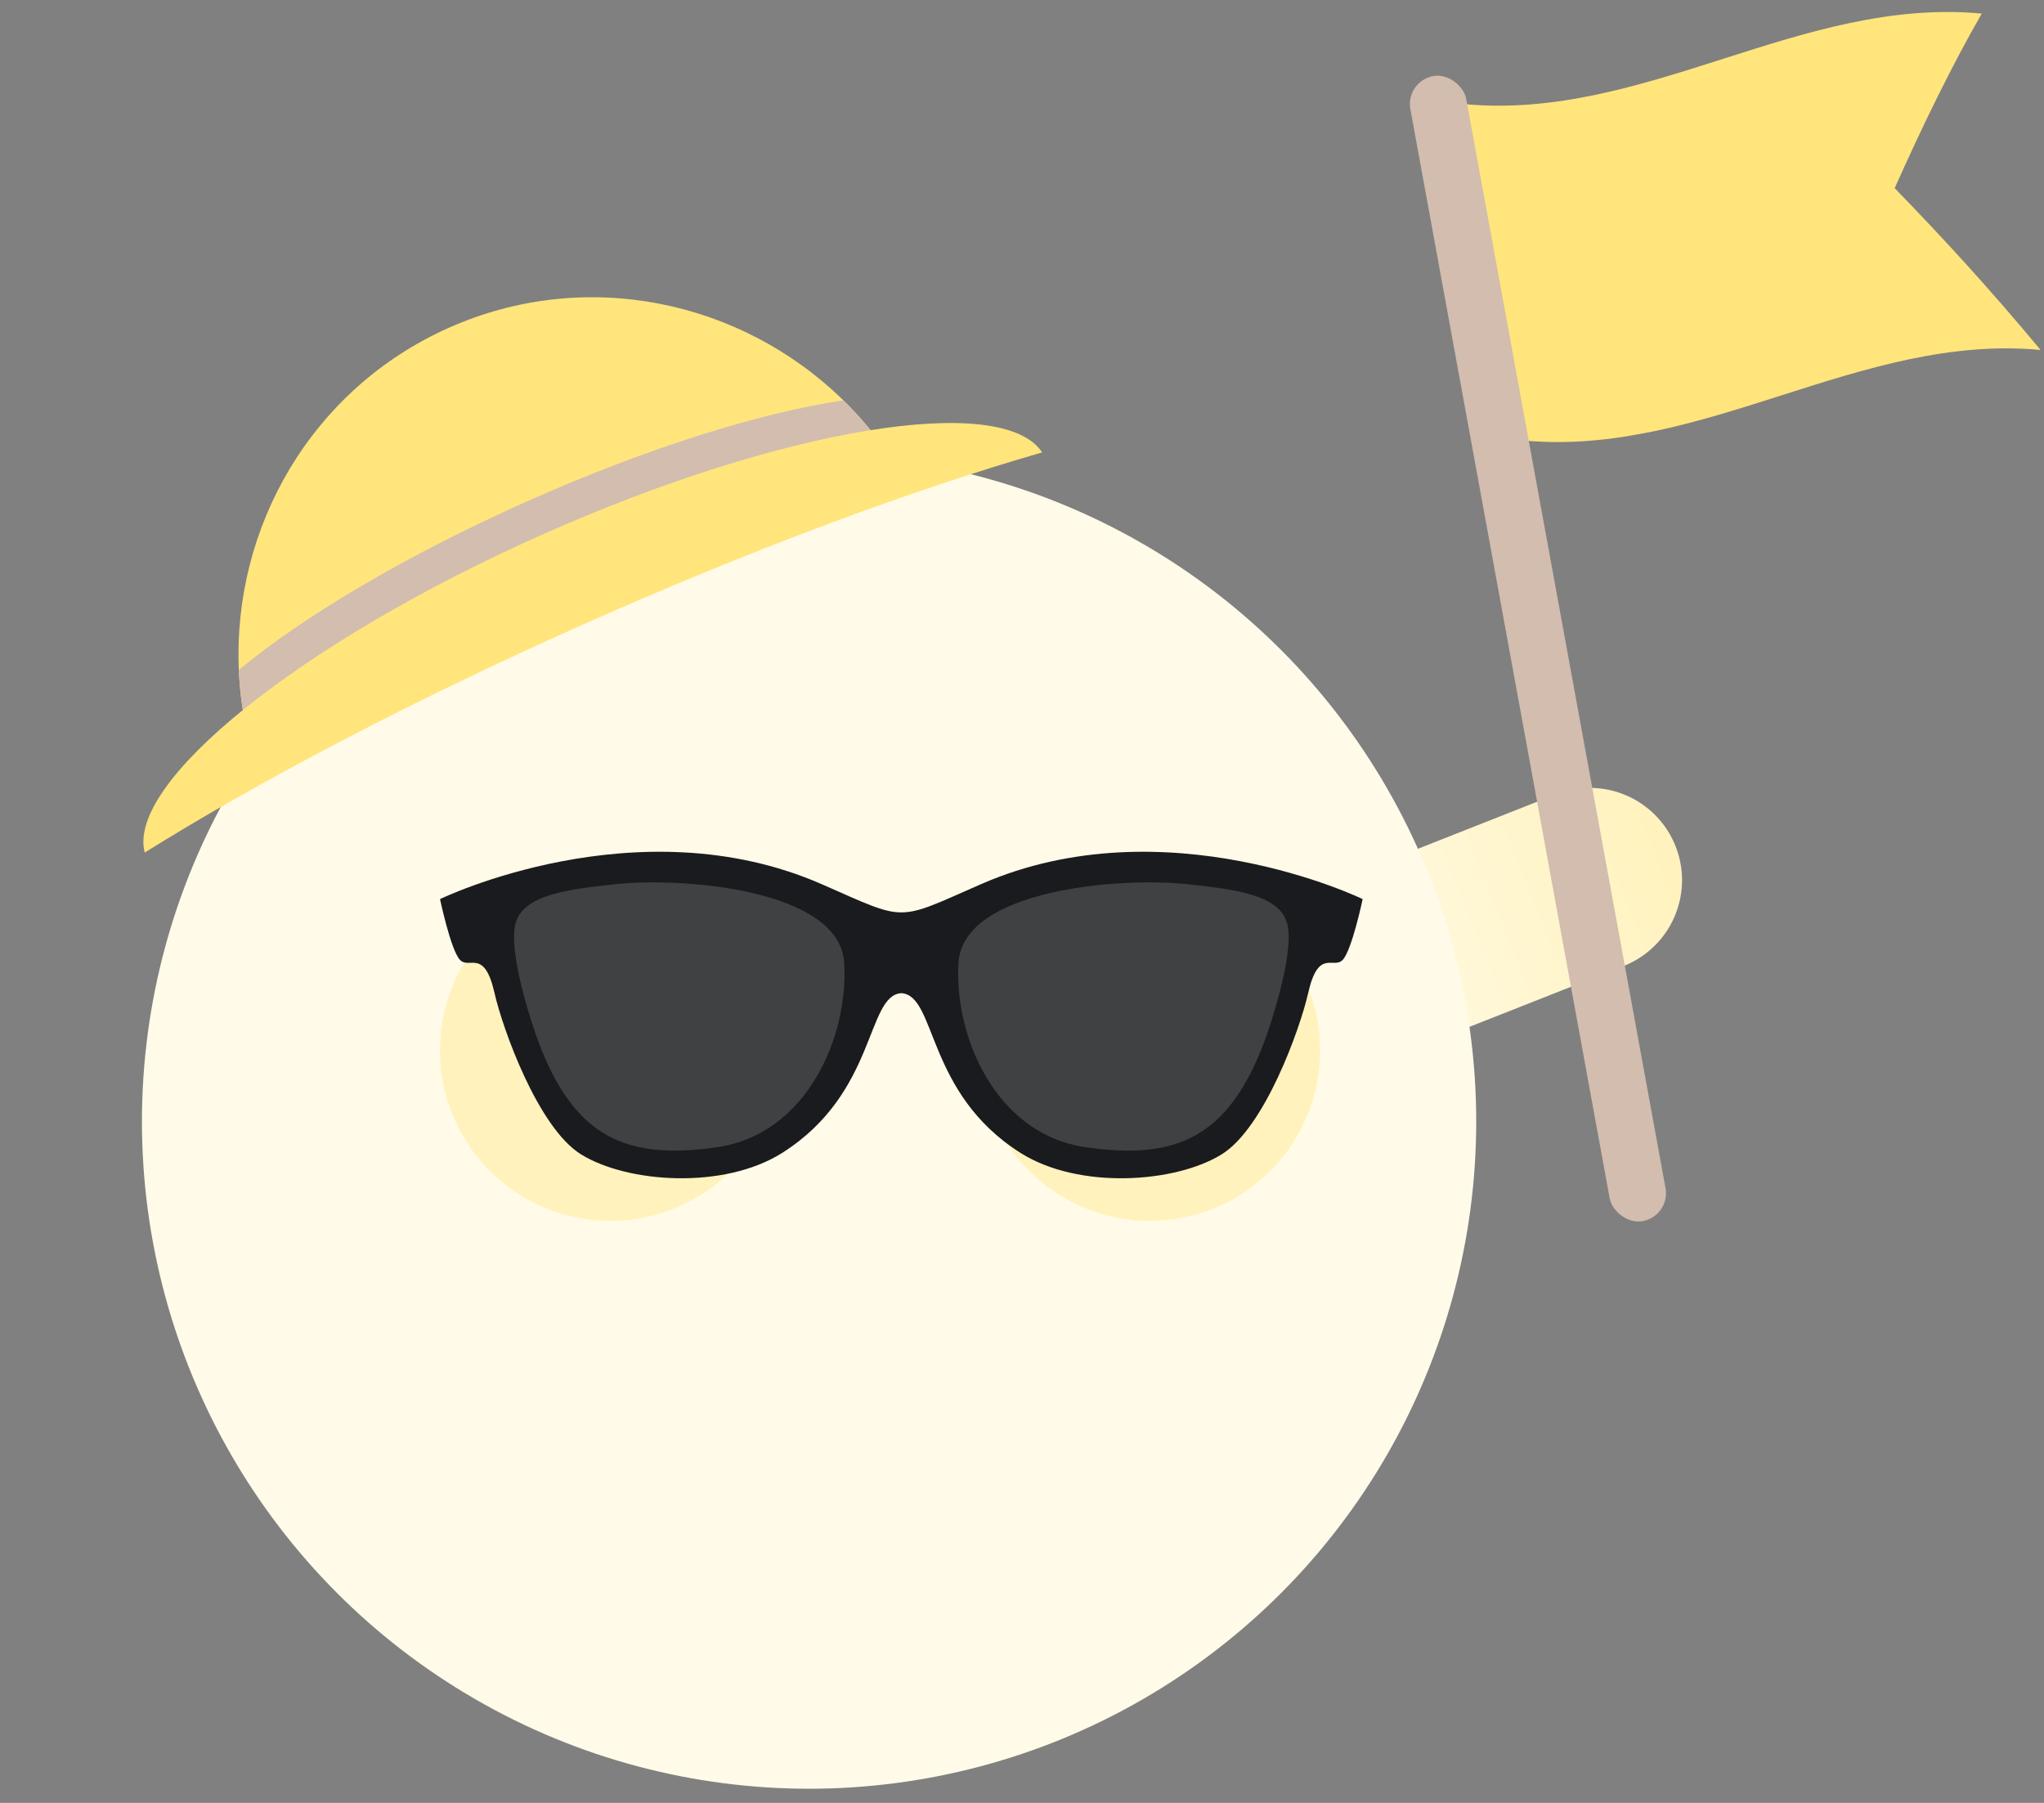 <svg width="144" height="127" viewBox="0 0 144 127" fill="none" xmlns="http://www.w3.org/2000/svg">
<rect x="0" y="0" width="144" height="127" fill="#808080" stroke="none"/>
<g clip-path="url(#clip0_1439_13192)">
<path d="M139.614 0.957C133.249 0.362 127.319 2.253 121.391 4.145C115.462 6.037 109.532 7.929 103.167 7.333L107.312 31.028C113.677 31.624 119.607 29.732 125.537 27.84C131.466 25.948 137.396 24.056 143.759 24.652C140.26 20.44 136.847 16.712 133.48 13.255C135.465 8.814 137.496 4.644 139.614 0.957Z" fill="#FFE57B"/>
</g>
<path d="M93 69.5L112 62" stroke="url(#paint0_linear_1439_13192)" stroke-width="13" stroke-linecap="round" stroke-linejoin="round"/>
<circle cx="57" cy="79.003" r="47" fill="#FFFBE8"/>
<circle cx="43" cy="74.003" r="12" fill="#FFF2BD"/>
<circle cx="81" cy="74.003" r="12" fill="#FFF2BD"/>
<g clip-path="url(#clip1_1439_13192)">
<path d="M39.297 40.335C47.364 36.738 55.156 33.739 62.209 31.438C61.361 30.272 60.427 29.191 59.419 28.204C52.219 21.152 41.264 18.791 31.611 23.094C21.958 27.398 16.392 37.124 16.825 47.194C16.884 48.604 17.065 50.021 17.366 51.431C23.791 47.723 31.232 43.931 39.298 40.334L39.297 40.335Z" fill="#FFE57B"/>
<path d="M61.817 30.912C61.075 29.946 60.275 29.041 59.419 28.204C53.651 29.047 45.603 31.54 37.072 35.344C28.541 39.147 21.308 43.467 16.825 47.194C16.875 48.39 17.014 49.59 17.237 50.788L61.817 30.912Z" fill="#D3BDAF"/>
<path d="M40.952 44.046C52.956 38.694 64.287 34.504 73.419 31.869C70.617 27.602 55.117 30.117 38.12 37.694C21.123 45.272 8.895 55.121 10.196 60.056C18.259 55.025 28.95 49.397 40.952 44.046Z" fill="#FFE57B"/>
</g>
<rect x="99" y="5.72" width="4" height="82" rx="2" transform="rotate(-10.371 99 5.72)" fill="#D3BDAF"/>
<g clip-path="url(#clip2_1439_13192)">
<path d="M69.11 62.284C63.059 64.934 63.94 64.934 57.889 62.284C44.887 56.591 31 63.334 31 63.334C31 63.334 31.745 66.89 32.397 67.606C33.048 68.323 34.116 66.751 34.842 69.961C35.404 72.451 37.907 79.451 40.941 81.321C44.224 83.345 50.998 83.803 55.096 81.219C61.782 77.001 61.009 70.115 63.5 69.961C65.991 70.114 65.217 77.001 71.904 81.219C76.001 83.803 82.775 83.345 86.058 81.321C89.092 79.451 91.596 72.452 92.158 69.961C92.883 66.751 93.951 68.323 94.603 67.606C95.254 66.89 95.999 63.334 95.999 63.334C95.999 63.334 82.112 56.591 69.11 62.285V62.284Z" fill="#1A1B1E"/>
<path d="M37.914 73.338C37.533 72.316 35.796 67.198 36.308 65.099C36.821 63.001 40.064 62.642 43.362 62.285C48.081 61.773 59.147 62.643 59.473 67.812C59.799 72.98 56.865 79.889 50.533 80.81C44.2 81.731 40.476 80.196 37.915 73.339L37.914 73.338Z" fill="#404143"/>
<path d="M89.086 73.338C89.467 72.316 91.204 67.198 90.692 65.099C90.179 63.001 86.936 62.642 83.638 62.285C78.919 61.773 67.853 62.643 67.527 67.812C67.201 72.98 70.135 79.889 76.467 80.81C82.799 81.731 86.524 80.196 89.085 73.339L89.086 73.338Z" fill="#404143"/>
</g>
<defs>
<linearGradient id="paint0_linear_1439_13192" x1="92" y1="70" x2="118" y2="59.5" gradientUnits="userSpaceOnUse">
<stop stop-color="#FFFBE8"/>
<stop offset="1" stop-color="#FFF2BD"/>
</linearGradient>
<clipPath id="clip0_1439_13192">
<rect width="37" height="26" fill="white" transform="matrix(-0.985 0.172 0.172 0.985 139.447 0)"/>
</clipPath>
<clipPath id="clip1_1439_13192">
<rect width="69.224" height="25.038" fill="white" transform="translate(0 37.188) rotate(-24.029)"/>
</clipPath>
<clipPath id="clip2_1439_13192">
<rect width="65" height="23" fill="white" transform="translate(31 60)"/>
</clipPath>
</defs>
</svg>
